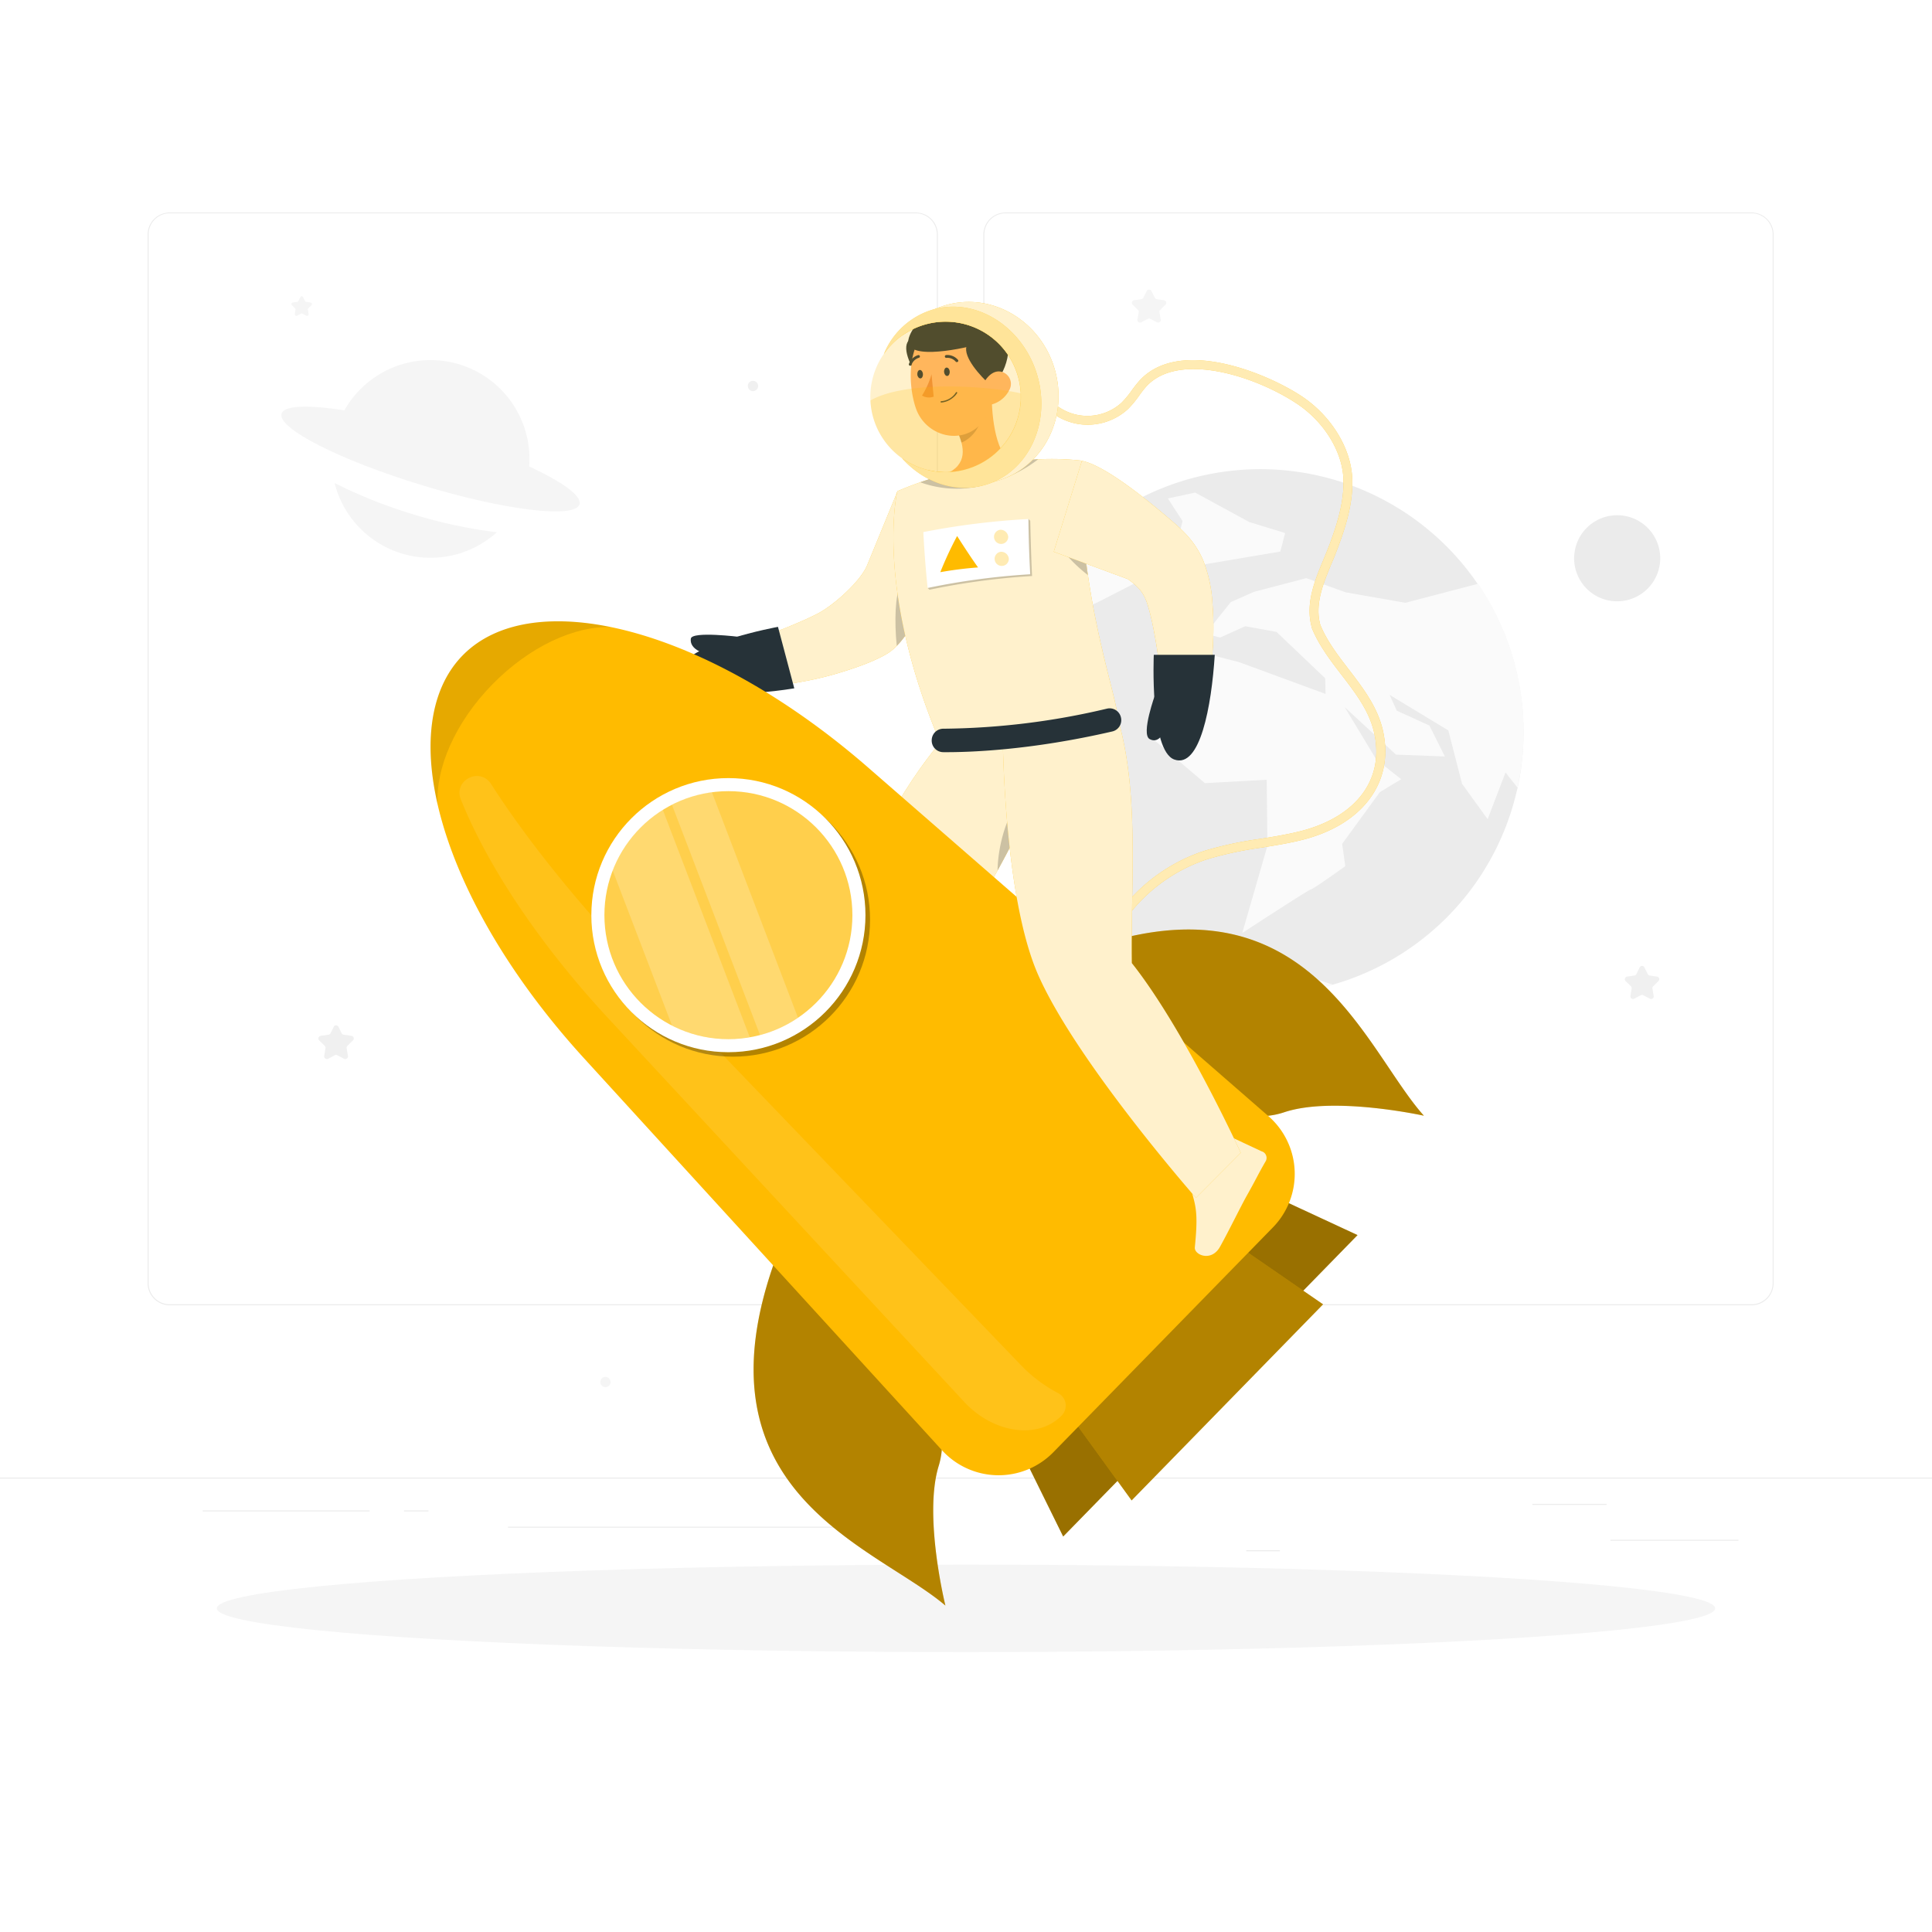 <svg class="animated" id="freepik_stories-outer-space" xmlns="http://www.w3.org/2000/svg" viewBox="0 0 500 500" version="1.1" xmlns:xlink="http://www.w3.org/1999/xlink" xmlns:svgjs="http://svgjs.com/svgjs"><style>svg#freepik_stories-outer-space:not(.animated) .animable {opacity: 0;}svg#freepik_stories-outer-space.animated #freepik--Character--inject-2 {animation: 6s Infinite  linear floating;animation-delay: 0s;}            @keyframes floating {                0% {                    opacity: 1;                    transform: translateY(0px);                }                50% {                    transform: translateY(-10px);                }                100% {                    opacity: 1;                    transform: translateY(0px);                }            }        </style><g id="freepik--background-complete--inject-2" class="animable" style="transform-origin: 250px 228.23px;"><rect y="382.4" width="500" height="0.25" style="fill: rgb(235, 235, 235); transform-origin: 250px 382.525px;" id="elj7gz96ozi1t" class="animable"></rect><rect x="416.78" y="398.49" width="33.12" height="0.25" style="fill: rgb(235, 235, 235); transform-origin: 433.34px 398.615px;" id="el27vzdns4c6c" class="animable"></rect><rect x="322.53" y="401.21" width="8.69" height="0.25" style="fill: rgb(235, 235, 235); transform-origin: 326.875px 401.335px;" id="eld5uk7jbodpp" class="animable"></rect><rect x="396.59" y="389.21" width="19.19" height="0.25" style="fill: rgb(235, 235, 235); transform-origin: 406.185px 389.335px;" id="elkqgq2uv960r" class="animable"></rect><rect x="52.46" y="390.89" width="43.19" height="0.25" style="fill: rgb(235, 235, 235); transform-origin: 74.055px 391.015px;" id="elxf7c6ngp2n" class="animable"></rect><rect x="104.56" y="390.89" width="6.33" height="0.25" style="fill: rgb(235, 235, 235); transform-origin: 107.725px 391.015px;" id="eloy5rtu2yva8" class="animable"></rect><rect x="131.47" y="395.11" width="93.68" height="0.25" style="fill: rgb(235, 235, 235); transform-origin: 178.31px 395.235px;" id="elh73te7v0br4" class="animable"></rect><path d="M237,337.8H43.91a5.71,5.71,0,0,1-5.7-5.71V60.66A5.71,5.71,0,0,1,43.91,55H237a5.71,5.71,0,0,1,5.71,5.71V332.09A5.71,5.71,0,0,1,237,337.8ZM43.91,55.2a5.46,5.46,0,0,0-5.45,5.46V332.09a5.46,5.46,0,0,0,5.45,5.46H237a5.47,5.47,0,0,0,5.46-5.46V60.66A5.47,5.47,0,0,0,237,55.2Z" style="fill: rgb(235, 235, 235); transform-origin: 140.46px 196.4px;" id="eldbfopzbipmc" class="animable"></path><path d="M453.31,337.8H260.21a5.72,5.72,0,0,1-5.71-5.71V60.66A5.72,5.72,0,0,1,260.21,55h193.1A5.71,5.71,0,0,1,459,60.66V332.09A5.71,5.71,0,0,1,453.31,337.8ZM260.21,55.2a5.47,5.47,0,0,0-5.46,5.46V332.09a5.47,5.47,0,0,0,5.46,5.46h193.1a5.47,5.47,0,0,0,5.46-5.46V60.66a5.47,5.47,0,0,0-5.46-5.46Z" style="fill: rgb(235, 235, 235); transform-origin: 356.75px 196.4px;" id="eluspaf6s64wg" class="animable"></path><path d="M296.76,75.34l-.85,1.71a.68.68,0,0,1-.51.37l-1.89.28a.68.68,0,0,0-.38,1.16l1.37,1.34a.7.7,0,0,1,.2.6l-.33,1.88a.68.68,0,0,0,1,.72l1.69-.89a.72.72,0,0,1,.64,0l1.69.89a.68.68,0,0,0,1-.72l-.32-1.88a.64.64,0,0,1,.2-.6l1.36-1.34a.68.68,0,0,0-.38-1.16l-1.89-.28a.68.68,0,0,1-.51-.37L298,75.34A.68.68,0,0,0,296.76,75.34Z" style="fill: rgb(245, 245, 245); transform-origin: 297.38px 79.213px;" id="elb5cmtopx28" class="animable"></path><path d="M275.3,358.19l-.84,1.72a.69.69,0,0,1-.52.37l-1.89.28a.68.68,0,0,0-.38,1.16l1.37,1.33a.7.7,0,0,1,.2.61l-.33,1.88a.69.69,0,0,0,1,.72l1.69-.89a.7.7,0,0,1,.63,0l1.69.89a.68.68,0,0,0,1-.72l-.32-1.88a.7.7,0,0,1,.2-.61l1.37-1.33a.68.68,0,0,0-.38-1.16l-1.89-.28a.67.67,0,0,1-.52-.37l-.84-1.72A.69.69,0,0,0,275.3,358.19Z" style="fill: rgb(240, 240, 240); transform-origin: 275.92px 362.075px;" id="els5qih9mbzzr" class="animable"></path><path d="M424.34,250.38l-.85,1.71a.69.69,0,0,1-.51.38l-1.89.27a.69.69,0,0,0-.38,1.17l1.37,1.33a.68.68,0,0,1,.19.61l-.32,1.88a.68.68,0,0,0,1,.72l1.69-.89a.66.66,0,0,1,.64,0l1.69.89a.68.68,0,0,0,1-.72l-.32-1.88a.68.68,0,0,1,.19-.61l1.37-1.33a.69.69,0,0,0-.38-1.17l-1.89-.27a.69.69,0,0,1-.51-.38l-.85-1.71A.68.68,0,0,0,424.34,250.38Z" style="fill: rgb(240, 240, 240); transform-origin: 424.96px 254.258px;" id="eldt2ormegftc" class="animable"></path><path d="M215.24,306.67l-.51,1a.4.4,0,0,1-.3.22l-1.13.16a.41.41,0,0,0-.23.7l.82.8a.4.4,0,0,1,.11.36l-.19,1.12a.4.4,0,0,0,.59.43l1-.53a.42.42,0,0,1,.38,0l1,.53a.41.41,0,0,0,.6-.43l-.2-1.12a.43.43,0,0,1,.12-.36l.82-.8a.41.41,0,0,0-.23-.7l-1.13-.16a.4.4,0,0,1-.3-.22l-.51-1A.41.41,0,0,0,215.24,306.67Z" style="fill: rgb(240, 240, 240); transform-origin: 215.595px 308.989px;" id="elpiq3r1idotq" class="animable"></path><path d="M329.68,306.67l-.51,1a.4.4,0,0,1-.3.22l-1.13.16a.41.41,0,0,0-.23.7l.82.8a.43.43,0,0,1,.12.36l-.2,1.12a.41.41,0,0,0,.59.43l1-.53a.42.42,0,0,1,.38,0l1,.53a.4.4,0,0,0,.59-.43l-.19-1.12a.4.4,0,0,1,.11-.36l.82-.8a.41.41,0,0,0-.23-.7l-1.13-.16a.4.4,0,0,1-.3-.22l-.51-1A.41.41,0,0,0,329.68,306.67Z" style="fill: rgb(245, 245, 245); transform-origin: 330.03px 308.993px;" id="elykoo0o9kws" class="animable"></path><path d="M77.73,76.9l-.51,1a.38.38,0,0,1-.31.22l-1.13.17a.41.41,0,0,0-.22.7l.81.79a.41.41,0,0,1,.12.36l-.19,1.13a.41.41,0,0,0,.59.43l1-.53a.42.42,0,0,1,.38,0l1,.53a.41.41,0,0,0,.59-.43l-.19-1.13a.41.41,0,0,1,.12-.36l.82-.79a.41.41,0,0,0-.23-.7l-1.13-.17a.39.39,0,0,1-.31-.22l-.5-1A.4.4,0,0,0,77.73,76.9Z" style="fill: rgb(245, 245, 245); transform-origin: 78.084px 79.214px;" id="el8t9eujq689o" class="animable"></path><path d="M86.42,265.63l-.88,1.77a.68.68,0,0,1-.53.38l-2,.29a.7.7,0,0,0-.39,1.2l1.41,1.38a.7.7,0,0,1,.2.63l-.33,2a.71.71,0,0,0,1,.74l1.74-.92a.7.7,0,0,1,.66,0l1.75.92a.71.71,0,0,0,1-.74l-.34-2a.71.71,0,0,1,.21-.63l1.41-1.38a.7.7,0,0,0-.39-1.2l-2-.29a.68.68,0,0,1-.53-.38l-.87-1.77A.71.71,0,0,0,86.42,265.63Z" style="fill: rgb(240, 240, 240); transform-origin: 86.975px 269.721px;" id="elhogtoo1eych" class="animable"></path><path d="M193.54,99.89a1.33,1.33,0,1,0,1.32-1.33A1.32,1.32,0,0,0,193.54,99.89Z" style="fill: rgb(240, 240, 240); transform-origin: 194.87px 99.89px;" id="ely7k8chl4dp" class="animable"></path><circle cx="156.69" cy="357.67" r="1.33" style="fill: rgb(245, 245, 245); transform-origin: 156.69px 357.67px;" id="elbirn1vjtjck" class="animable"></circle><path d="M107.05,133.14A125.3,125.3,0,0,1,86.59,125a25.61,25.61,0,0,0,42,12.75A125.27,125.27,0,0,1,107.05,133.14Z" style="fill: rgb(245, 245, 245); transform-origin: 107.59px 134.677px;" id="eli2852xac5fi" class="animable"></path><path d="M111.42,116.83c9.08,2.76,19.34,1,25.48,4.52a25.61,25.61,0,0,0-48.07-14.62C95.87,107.26,102.34,114.07,111.42,116.83Z" style="fill: rgb(245, 245, 245); transform-origin: 112.929px 107.27px;" id="elahel6nvul8o" class="animable"></path><path d="M72.86,107.07c-1.15,3.77,15.19,12.07,36.49,18.54s39.49,8.67,40.63,4.91S134.79,118.45,113.49,112,74,103.31,72.86,107.07Z" style="fill: rgb(245, 245, 245); transform-origin: 111.42px 118.8px;" id="elnwwwaq2zerc" class="animable"></path><path d="M392.12,206.43a68.11,68.11,0,0,1-118,26.83v0a68.14,68.14,0,0,1-15.93-40.13,66.91,66.91,0,0,1,.67-13.88,69.08,69.08,0,0,1,1.42-6.95,68.11,68.11,0,0,1,132.48,31.56C392.55,204.71,392.34,205.57,392.12,206.43Z" style="fill: rgb(235, 235, 235); transform-origin: 326.185px 189.441px;" id="elg76hd6ni35" class="animable"></path><path d="M429.3,147.27a11.14,11.14,0,0,1-19.3,4.39h0a11.16,11.16,0,0,1-2.6-6.56,10.84,10.84,0,0,1,.11-2.27,11.5,11.5,0,0,1,.23-1.14,11.14,11.14,0,0,1,21.67,5.16C429.37,147,429.34,147.13,429.3,147.27Z" style="fill: rgb(235, 235, 235); transform-origin: 418.524px 144.478px;" id="elt3ie70vw5nm" class="animable"></path><path d="M392.73,203.84l-3.11-3.93L385,212l-6.62-9.15-3.55-13.81-15.2-9.21,1.87,4.1,8.43,3.84,4,8-12.64-.47L348,183l8.2,13.58,6.44,5.08L357.1,205l-9.75,13.39.81,5.77s-8,5.77-8.87,6-17.8,11.31-17.8,11.31L328,218.93l-.17-17.13-16,.88L298.8,191.59l8.76-18.47,6.55-3.45,6.67,1.73,22.28,8.19-.1-4.05-12.6-12-8.1-1.47L315.75,165,312,164l6.5-8.16,6-2.66,13.59-3.56,10.15,3.67L363.71,156s12.7-3.31,18.82-4.93A67.86,67.86,0,0,1,392.73,203.84Z" style="fill: rgb(250, 250, 250); transform-origin: 346.555px 195.545px;" id="elmsrjcz2i03d" class="animable"></path><path d="M345,254.84a68.15,68.15,0,0,1-70.88-21.58l9.66,5.11,8.78,7.3,23.17,6,19.66.07Z" style="fill: rgb(250, 250, 250); transform-origin: 309.56px 245.369px;" id="elezvwrswn53" class="animable"></path><polygon points="309.3 127.48 302.24 128.99 306.05 134.86 302.76 147.56 331.35 142.74 332.59 137.95 323.32 135.11 309.3 127.48" style="fill: rgb(250, 250, 250); transform-origin: 317.415px 137.52px;" id="elm1b92my838s" class="animable"></polygon><path d="M299.24,140.61l-4.67,9.88L284,155.91l-11.49,4.77L267,166.39l-4.52-1.17a67.86,67.86,0,0,1,32.35-36.33Z" style="fill: rgb(250, 250, 250); transform-origin: 280.86px 147.64px;" id="elervbknpu874" class="animable"></path><path d="M286.58,206.43l-8.26,6-.34,6.19-.92,3.53-.49,5.95-2.49-1.69-4.75-9.19-4-14.53-5.41-8.21-1.78-1.4a66.91,66.91,0,0,1,.67-13.88l2.1,2.55,9.29-1.1,8.24,2.13,1.8,7.62,3.26,6.83L291,201.4Z" style="fill: rgb(250, 250, 250); transform-origin: 274.518px 203.65px;" id="eljjs48hjnekj" class="animable"></path></g><g id="freepik--Shadow--inject-2" class="animable" style="transform-origin: 250px 416.24px;"><ellipse id="freepik--path--inject-2" cx="250" cy="416.24" rx="193.89" ry="11.32" style="fill: rgb(245, 245, 245); transform-origin: 250px 416.24px;" class="animable"></ellipse></g><g id="freepik--Character--inject-2" class="animable animator-active" style="transform-origin: 239.965px 246.83px;"><path d="M229.86,169c3.79-2.42,6-7.34,9-10.62,6-6.51,15.27-17.14,16.67-23.18l-23.28-8L224.54,146c-1.63,4.36-8.89,10.73-12.92,12.8-2.36,1.23-4.94,2.32-7.56,3.41-5.26,2.12-10.91,4-16.38,5.89l1.38,9.93a93.76,93.76,0,0,0,9.54-.4c3.15-.3,6.31-.7,9.47-1.3a80.78,80.78,0,0,0,9.6-2.35C220.91,173,226.52,171.12,229.86,169Z" style="fill: rgb(255, 187, 0); transform-origin: 221.605px 152.617px;" id="el7rc52xwpc3f" class="animable"></path><g id="elc5kbdsouhmk"><path d="M229.86,169c3.79-2.42,6-7.34,9-10.62,6-6.51,15.27-17.14,16.67-23.18l-23.28-8L224.54,146c-1.63,4.36-8.89,10.73-12.92,12.8-2.36,1.23-4.94,2.32-7.56,3.41-5.26,2.12-10.91,4-16.38,5.89l1.38,9.93a93.76,93.76,0,0,0,9.54-.4c3.15-.3,6.31-.7,9.47-1.3a80.78,80.78,0,0,0,9.6-2.35C220.91,173,226.52,171.12,229.86,169Z" style="fill: rgb(255, 255, 255); opacity: 0.8; transform-origin: 221.605px 152.617px;" class="animable"></path></g><path d="M205.56,178.14l-4.22-15.91s-24.45,4.46-25.23,11.23C175.31,180.46,192.33,180.29,205.56,178.14Z" style="fill: rgb(38, 50, 56); transform-origin: 190.821px 170.84px;" id="elwkww6pyv7o" class="animable"></path><path d="M188,169.85l3.54-5s-12.42-1.57-12.75.42C178.38,168,182.07,169.86,188,169.85Z" style="fill: rgb(38, 50, 56); transform-origin: 185.149px 167.056px;" id="eljeylqkowbd" class="animable"></path><path d="M300.65,276.35a1.12,1.12,0,0,1-.71-.25c-4.83-3.86-20.16-17.53-15-31.2,4.22-11.22,14.46-20.67,26.7-24.68a94.43,94.43,0,0,1,14.37-3.1c3.29-.53,6.69-1.08,9.94-1.86,14.95-3.59,22.48-13.46,19.65-25.76-1.29-5.57-4.74-10.07-8.4-14.84-2.91-3.78-5.9-7.69-7.71-12.17,0,0,0-.08,0-.12-1.71-6.11.72-12,3.08-17.66.55-1.33,1.07-2.59,1.55-3.86,2-5.43,3.85-11.27,3.54-17.17-.37-7-5.06-14.56-11.94-19.15-10.75-7.19-30.59-13.61-39-4.58a27.68,27.68,0,0,0-2,2.56,25.84,25.84,0,0,1-2.82,3.37A15.46,15.46,0,0,1,279,109.72a15.75,15.75,0,0,1-11.3-8.2,1.13,1.13,0,0,1,.52-1.52,1.14,1.14,0,0,1,1.53.52,13.14,13.14,0,0,0,20.51,3.7,24.22,24.22,0,0,0,2.56-3.07A30.94,30.94,0,0,1,295,98.4c10.34-11.08,32.73-1.93,42,4.23,7.45,5,12.54,13.2,12.95,20.93.33,6.32-1.57,12.43-3.69,18.09-.48,1.31-1,2.64-1.57,3.94-2.2,5.3-4.48,10.77-3,16.11,1.69,4.17,4.58,7.93,7.38,11.57,3.64,4.75,7.41,9.66,8.81,15.72,3.09,13.45-5.28,24.63-21.34,28.49-3.33.8-6.77,1.36-10.1,1.89a92.43,92.43,0,0,0-14,3c-11.6,3.79-21.29,12.73-25.28,23.31-4.61,12.24,9.78,25,14.3,28.62a1.14,1.14,0,0,1-.71,2Z" style="fill: rgb(255, 187, 0); transform-origin: 313.048px 184.776px;" id="eli58ruld3ek" class="animable"></path><g id="elt955dou3kdq"><path d="M300.65,276.35a1.12,1.12,0,0,1-.71-.25c-4.83-3.86-20.16-17.53-15-31.2,4.22-11.22,14.46-20.67,26.7-24.68a94.43,94.43,0,0,1,14.37-3.1c3.29-.53,6.69-1.08,9.94-1.86,14.95-3.59,22.48-13.46,19.65-25.76-1.29-5.57-4.74-10.07-8.4-14.84-2.91-3.78-5.9-7.69-7.71-12.17,0,0,0-.08,0-.12-1.71-6.11.72-12,3.08-17.66.55-1.33,1.07-2.59,1.55-3.86,2-5.43,3.85-11.27,3.54-17.17-.37-7-5.06-14.56-11.94-19.15-10.75-7.19-30.59-13.61-39-4.58a27.68,27.68,0,0,0-2,2.56,25.84,25.84,0,0,1-2.82,3.37A15.46,15.46,0,0,1,279,109.72a15.75,15.75,0,0,1-11.3-8.2,1.13,1.13,0,0,1,.52-1.52,1.14,1.14,0,0,1,1.53.52,13.14,13.14,0,0,0,20.51,3.7,24.22,24.22,0,0,0,2.56-3.07A30.94,30.94,0,0,1,295,98.4c10.34-11.08,32.73-1.93,42,4.23,7.45,5,12.54,13.2,12.95,20.93.33,6.32-1.57,12.43-3.69,18.09-.48,1.31-1,2.64-1.57,3.94-2.2,5.3-4.48,10.77-3,16.11,1.69,4.17,4.58,7.93,7.38,11.57,3.64,4.75,7.41,9.66,8.81,15.72,3.09,13.45-5.28,24.63-21.34,28.49-3.33.8-6.77,1.36-10.1,1.89a92.43,92.43,0,0,0-14,3c-11.6,3.79-21.29,12.73-25.28,23.31-4.61,12.24,9.78,25,14.3,28.62a1.14,1.14,0,0,1-.71,2Z" style="fill: rgb(255, 255, 255); opacity: 0.7; transform-origin: 313.048px 184.776px;" class="animable"></path></g><g id="elyzj686f3qhd"><path d="M233,151.68c-1.29,2.15-1.58,9-.92,15.48,2.56-2.58,4.42-6.21,6.8-8.81l.5-.54C236.74,154.09,233.74,150.36,233,151.68Z" style="opacity: 0.2; transform-origin: 235.559px 159.284px;" class="animable"></path></g><path d="M232.23,127.12s-6,24.49,11.06,65L289,184c-.78-6.23-10.6-34.5-9-64.78a68.8,68.8,0,0,0-15.54,0A194.91,194.91,0,0,0,245,122.69,98,98,0,0,0,232.23,127.12Z" style="fill: rgb(255, 187, 0); transform-origin: 260.103px 155.45px;" id="eldshjdyq0xms" class="animable"></path><g id="elbaac1fcmbrq"><path d="M232.23,127.12s-6,24.49,11.06,65L289,184c-.78-6.23-10.6-34.5-9-64.78a68.8,68.8,0,0,0-15.54,0A194.91,194.91,0,0,0,245,122.69,98,98,0,0,0,232.23,127.12Z" style="fill: rgb(255, 255, 255); opacity: 0.8; transform-origin: 260.103px 155.45px;" class="animable"></path></g><g id="elbv56nc5jhl"><path d="M274.71,142.09a40.7,40.7,0,0,0,6.8,6.72c-.3-2.09-.58-4.23-.81-6.41Z" style="opacity: 0.2; transform-origin: 278.11px 145.45px;" class="animable"></path></g><path d="M243.29,192.17s-23.16,26.9-21.27,50.12c2,24.16,27.14,63.75,27.14,63.75l15.28-7.66s-10-41.61-17.76-53.7c8.46-14.09,19.63-30.91,27.34-56.7C259.9,190.5,243.29,192.17,243.29,192.17Z" style="fill: rgb(255, 187, 0); transform-origin: 247.965px 247.01px;" id="ela7uhr33b22r" class="animable"></path><g id="el47jbi85ewde"><path d="M243.29,192.17s-23.16,26.9-21.27,50.12c2,24.16,27.14,63.75,27.14,63.75l15.28-7.66s-10-41.61-17.76-53.7c8.46-14.09,19.63-30.91,27.34-56.7C259.9,190.5,243.29,192.17,243.29,192.17Z" style="fill: rgb(255, 255, 255); opacity: 0.8; transform-origin: 247.965px 247.01px;" class="animable"></path></g><g id="el0p4ksjlg28fj"><path d="M265,206.25c-4.2,3.17-6.76,12.49-6.83,19a193.6,193.6,0,0,0,9.55-19.62A3.38,3.38,0,0,0,265,206.25Z" style="opacity: 0.2; transform-origin: 262.945px 215.406px;" class="animable"></path></g><path d="M249.57,304.6l13-7.93a1,1,0,0,1,1.23.29l5.55,9.58a1.77,1.77,0,0,1-.35,2.71c-3.83,2-4.12,1.82-8.89,4.44-2.93,1.62-8.79,5.29-12.84,7.52s-6.83-1.76-5.63-3.32c4.45-5.75,5.68-8,6.73-11.76A2.51,2.51,0,0,1,249.57,304.6Z" style="fill: rgb(255, 187, 0); transform-origin: 255.594px 309.221px;" id="elykzll1xuy3" class="animable"></path><g id="el7ko51cyr6qf"><path d="M249.57,304.6l13-7.93a1,1,0,0,1,1.23.29l5.55,9.58a1.77,1.77,0,0,1-.35,2.71c-3.83,2-4.12,1.82-8.89,4.44-2.93,1.62-8.79,5.29-12.84,7.52s-6.83-1.76-5.63-3.32c4.45-5.75,5.68-8,6.73-11.76A2.51,2.51,0,0,1,249.57,304.6Z" style="fill: rgb(255, 255, 255); opacity: 0.8; transform-origin: 255.594px 309.221px;" class="animable"></path></g><polygon points="351.33 319.64 275.15 397.65 262.04 371.07 324.45 307.16 351.33 319.64" style="fill: rgb(255, 187, 0); transform-origin: 306.685px 352.405px;" id="el3rp4q3e17gs" class="animable"></polygon><g id="el86o85c967rb"><polygon points="351.33 319.64 275.15 397.65 262.04 371.07 324.45 307.16 351.33 319.64" style="opacity: 0.4; transform-origin: 306.685px 352.405px;" class="animable"></polygon></g><polygon points="342.41 337.56 292.86 388.31 270.67 357.68 311.27 316.11 342.41 337.56" style="fill: rgb(255, 187, 0); transform-origin: 306.54px 352.21px;" id="elw8khshwcv" class="animable"></polygon><g id="elrmdcpz7b4sc"><polygon points="342.41 337.56 292.86 388.31 270.67 357.68 311.27 316.11 342.41 337.56" style="opacity: 0.3; transform-origin: 306.54px 352.21px;" class="animable"></polygon></g><path d="M202.41,321.37s19.5,20.77,36.25,38.84a19.92,19.92,0,0,1,4.21,19.38c-3.87,13,1.8,35.93,1.8,35.93C226.14,399.72,176.38,385.9,202.41,321.37Z" style="fill: rgb(255, 187, 0); transform-origin: 219.85px 368.445px;" id="elbdi3vcsnxfu" class="animable"></path><g id="elu480hod24m9"><path d="M202.41,321.37s19.5,20.77,36.25,38.84a19.92,19.92,0,0,1,4.21,19.38c-3.87,13,1.8,35.93,1.8,35.93C226.14,399.72,176.38,385.9,202.41,321.37Z" style="opacity: 0.3; transform-origin: 219.85px 368.445px;" class="animable"></path></g><path d="M273.35,248.73s21.23,19,39.69,35.32a19.93,19.93,0,0,0,19.47,3.75c12.86-4.18,36,.95,36,.95C352.24,270.6,337.25,221.18,273.35,248.73Z" style="fill: rgb(255, 187, 0); transform-origin: 320.93px 264.716px;" id="eltflkpqcw1j" class="animable"></path><g id="elrbrfy3s9sug"><path d="M273.35,248.73s21.23,19,39.69,35.32a19.93,19.93,0,0,0,19.47,3.75c12.86-4.18,36,.95,36,.95C352.24,270.6,337.25,221.18,273.35,248.73Z" style="opacity: 0.3; transform-origin: 320.93px 264.716px;" class="animable"></path></g><path d="M224.7,198.66c-41.75-36.35-86.82-47.65-105-29s-5.81,63.42,31.51,104.29l92.6,101.4a19.82,19.82,0,0,0,28.8.48l56.83-58.19a19.81,19.81,0,0,0-1.17-28.78Z" style="fill: rgb(255, 187, 0); transform-origin: 223.253px 271.296px;" id="elfvrpum5zai9" class="animable"></path><g id="els8iyzco52ud"><path d="M273.79,360.51a3.65,3.65,0,0,1,1,5.8h0c-6.1,6.3-17.65,4.7-25.26-3.51l-91.87-99c-18.46-19.89-31.59-40-38.39-56.89-2-5,4.94-8.51,7.83-4,9.21,14.39,22.94,31.57,40.13,49.48L263.93,353A37.72,37.72,0,0,0,273.79,360.51Z" style="fill: rgb(255, 255, 255); opacity: 0.1; transform-origin: 197.363px 285.497px;" class="animable"></path></g><g id="el9y3c16qp7ys"><path d="M158.1,162.29c-9.34-.34-21.07,5-30.71,14.86s-14.68,21.72-14.13,31.06c-3.77-16.35-1.8-30.14,6.43-38.58S141.67,158.9,158.1,162.29Z" style="opacity: 0.1; transform-origin: 134.76px 184.497px;" class="animable"></path></g><g id="elrr8qohl0mq"><circle cx="189.7" cy="238" r="35.47" style="opacity: 0.3; transform-origin: 189.7px 238px; transform: rotate(-1.14deg);" class="animable"></circle></g><g id="elcbnh2bzdbhp"><circle cx="188.51" cy="236.84" r="35.47" style="fill: rgb(255, 255, 255); transform-origin: 188.51px 236.84px; transform: rotate(-51.92deg);" class="animable"></circle></g><g id="elx2sxq687b3"><circle cx="188.51" cy="236.84" r="32.09" style="fill: rgb(255, 187, 0); opacity: 0.7; transform-origin: 188.51px 236.84px; transform: rotate(-48.92deg);" class="animable"></circle></g><g id="el9slcl8mrqx"><g style="opacity: 0.2; transform-origin: 182.545px 236.953px;" class="animable"><path d="M165.56,214.41a31.67,31.67,0,0,0-7,10.87h0l15.36,40.14a32.13,32.13,0,0,0,20.12,3L171.54,209.6A32,32,0,0,0,165.56,214.41Z" style="fill: rgb(255, 255, 255); transform-origin: 176.3px 239.253px;" id="elaulx542egg" class="animable"></path><path d="M173.9,208.27l22.79,59.59a32.15,32.15,0,0,0,9.84-4.45L184.23,205A31.37,31.37,0,0,0,173.9,208.27Z" style="fill: rgb(255, 255, 255); transform-origin: 190.215px 236.43px;" id="elu6uen86pyf" class="animable"></path></g></g><path d="M308.89,307.4l6.79-13.55a1,1,0,0,1,1.19-.4l9.6,4.5a1.77,1.77,0,0,1,1.14,2.48c-2.16,3.72-2.33,4.38-5,9.11-1.62,2.91-4.63,9.1-6.87,13.12s-6.71,2.11-6.52.16c.71-7.21.53-9.79-.56-13.49A2.48,2.48,0,0,1,308.89,307.4Z" style="fill: rgb(255, 187, 0); transform-origin: 318.173px 309.206px;" id="elvxp6n4zqobq" class="animable"></path><g id="el4vrq59kc7i"><path d="M308.89,307.4l6.79-13.55a1,1,0,0,1,1.19-.4l9.6,4.5a1.77,1.77,0,0,1,1.14,2.48c-2.16,3.72-2.33,4.38-5,9.11-1.62,2.91-4.63,9.1-6.87,13.12s-6.71,2.11-6.52.16c.71-7.21.53-9.79-.56-13.49A2.48,2.48,0,0,1,308.89,307.4Z" style="fill: rgb(255, 255, 255); opacity: 0.8; transform-origin: 318.173px 309.206px;" class="animable"></path></g><path d="M259.49,189.29s.09,42.56,9.24,63.13C278.75,275,309.51,310,309.51,310l11.6-11.65s-14.63-32-28.21-49.11c-.28-21.08,2-44.08-3.6-63.19A201,201,0,0,1,259.49,189.29Z" style="fill: rgb(255, 187, 0); transform-origin: 290.3px 248.025px;" id="el2kpja4qerse" class="animable"></path><g id="el6ipv49qglp"><path d="M259.49,189.29s.09,42.56,9.24,63.13C278.75,275,309.51,310,309.51,310l11.6-11.65s-14.63-32-28.21-49.11c-.28-21.08,2-44.08-3.6-63.19A201,201,0,0,1,259.49,189.29Z" style="fill: rgb(255, 255, 255); opacity: 0.8; transform-origin: 290.3px 248.025px;" class="animable"></path></g><path d="M287.82,189.31c-21.21,4.9-37.18,5.4-43.69,5.35a3,3,0,0,1-3-3.21h0a3,3,0,0,1,3.05-2.86,189.74,189.74,0,0,0,42.29-5.19,3,3,0,0,1,3.62,2.23h0A3,3,0,0,1,287.82,189.31Z" style="fill: rgb(38, 50, 56); transform-origin: 265.654px 188.99px;" id="elpmfhnf2xup" class="animable"></path><path d="M311.34,144.94c-1.8-4.13-4.3-6.87-7.67-9.77C297,129.4,286,120.46,280,119.26l-7.29,23.53,19.16,7.07c3.79,2.7,4.64,4.48,5.76,8.87.67,2.58,1.16,5.33,1.64,8.13.89,5.59,1.51,11.54,2.1,17.28l10,.86a93,93,0,0,0,1.73-9.39c.41-3.13.72-6.3.84-9.52a78,78,0,0,0-.16-9.88A35.81,35.81,0,0,0,311.34,144.94Z" style="fill: rgb(255, 187, 0); transform-origin: 293.368px 152.13px;" id="eldx1y78bbuf6" class="animable"></path><g id="eld6jlk8wd7qj"><path d="M311.34,144.94c-1.8-4.13-4.3-6.87-7.67-9.77C297,129.4,286,120.46,280,119.26l-7.29,23.53,19.16,7.07c3.79,2.7,4.64,4.48,5.76,8.87.67,2.58,1.16,5.33,1.64,8.13.89,5.59,1.51,11.54,2.1,17.28l10,.86a93,93,0,0,0,1.73-9.39c.41-3.13.72-6.3.84-9.52a78,78,0,0,0-.16-9.88A35.81,35.81,0,0,0,311.34,144.94Z" style="fill: rgb(255, 255, 255); opacity: 0.8; transform-origin: 293.368px 152.13px;" class="animable"></path></g><path d="M314.38,169.47l-15.78,0s-1.09,24.84,5.33,27.1C310.57,198.94,313.53,182.85,314.38,169.47Z" style="fill: rgb(38, 50, 56); transform-origin: 306.455px 183.137px;" id="el14y0w6h9khn" class="animable"></path><path d="M303.06,184.18,299,179.62s-3.79,10.37-1.48,11.65S301.75,190,303.06,184.18Z" style="fill: rgb(38, 50, 56); transform-origin: 299.917px 185.607px;" id="ellbqbrl1urmf" class="animable"></path><g id="el1lztaef353x"><path d="M264.41,119.24A194.91,194.91,0,0,0,245,122.69c-2.45.64-4.81,1.41-6.84,2.12a27.49,27.49,0,0,0,13.65,1.34,20.85,20.85,0,0,0,4.77-1.39,32.61,32.61,0,0,0,12.1-5.9C267.27,118.93,265.83,119.05,264.41,119.24Z" style="opacity: 0.2; transform-origin: 253.42px 122.668px;" class="animable"></path></g><path d="M256.65,100.77c-.1,5.69.62,16,5.12,18.94,0,0,.06,2.49-9.24,4.12-7.59,1.33-7.85-1.08-7.85-1.08,5.87-2.56,4.9-7.08,3.07-11.16Z" style="fill: rgb(255, 181, 115); transform-origin: 253.225px 112.5px;" id="elf0txqogt31e" class="animable"></path><g id="elymm7c0bois"><path d="M253,105.18l-5.26,6.41a18.41,18.41,0,0,1,1.06,2.93c2.29-.75,5.05-3.89,4.86-6.39A8.54,8.54,0,0,0,253,105.18Z" style="opacity: 0.2; transform-origin: 250.705px 109.85px;" class="animable"></path></g><path d="M239.26,100.15c-2.69-3.65-5.73-8.94-4.42-11.56s6.77-4.15,9.25-2.23C247.2,88.79,244.93,96.34,239.26,100.15Z" style="fill: rgb(38, 50, 56); transform-origin: 240.008px 92.824px;" id="el3oioetqu92" class="animable"></path><path d="M257,93c.23,7.57.75,12-2.7,16.21-5.19,6.34-14.8,3.74-17.29-3.61C234.78,99,234.79,87.68,241.88,84A10.34,10.34,0,0,1,257,93Z" style="fill: rgb(255, 181, 115); transform-origin: 246.434px 97.813px;" id="el5gsg0frgf37" class="animable"></path><path d="M256.74,100.07c-3.36-3-7.39-7.63-6.62-10.46s5.81-5.41,8.62-4C262.27,87.35,261.54,95.21,256.74,100.07Z" style="fill: rgb(38, 50, 56); transform-origin: 255.486px 92.641px;" id="elhge9sn2aeh" class="animable"></path><path d="M253,89.14c-5.17,1.43-19.79,4.31-17.74-1.85s10.09-7.33,13-6,5.21-2.19,5.21-2.19c.42,1-1.81,3.75-5,4.2s13.78-2.5,9.33,3.54S253,89.14,253,89.14Z" style="fill: rgb(38, 50, 56); transform-origin: 246.807px 85.087px;" id="el3u1ctp4fr1h" class="animable"></path><path d="M261.17,101a7.16,7.16,0,0,1-4.18,3.57c-2.4.77-3.69-1.36-3.1-3.68.53-2.09,2.43-5,4.88-4.75A3.23,3.23,0,0,1,261.17,101Z" style="fill: rgb(255, 181, 115); transform-origin: 257.686px 100.428px;" id="elc8j2676fi" class="animable"></path><path d="M245.78,96.12c.06.61-.22,1.14-.62,1.18s-.77-.43-.83-1,.22-1.14.62-1.17S245.72,95.51,245.78,96.12Z" style="fill: rgb(38, 50, 56); transform-origin: 245.055px 96.215px;" id="el2qj0hujtbg3" class="animable"></path><path d="M238.85,96.76c.06.61-.22,1.14-.62,1.17s-.78-.43-.83-1,.22-1.14.62-1.18S238.79,96.14,238.85,96.76Z" style="fill: rgb(38, 50, 56); transform-origin: 238.126px 96.839px;" id="el9ey99dascvq" class="animable"></path><path d="M241.08,96.86a21.89,21.89,0,0,1-2.45,5.51,3.52,3.52,0,0,0,3,.28Z" style="fill: rgb(237, 137, 62); transform-origin: 240.13px 99.861px;" id="eldbqz9wsch34" class="animable"></path><path d="M246.6,102.94a5.36,5.36,0,0,1-3,1.24.18.18,0,0,1,0-.36,4.87,4.87,0,0,0,3.79-2.26.17.17,0,0,1,.24-.07.18.18,0,0,1,.08.24A4.69,4.69,0,0,1,246.6,102.94Z" style="fill: rgb(38, 50, 56); transform-origin: 245.574px 102.823px;" id="ele186szpi4pv" class="animable"></path><path d="M247.86,93.61a.36.36,0,0,1-.5,0,2.88,2.88,0,0,0-2.41-1,.36.36,0,0,1-.42-.3.37.37,0,0,1,.3-.42,3.6,3.6,0,0,1,3.07,1.22.36.36,0,0,1,0,.51Z" style="fill: rgb(38, 50, 56); transform-origin: 246.266px 92.792px;" id="el5pk2opf8sy" class="animable"></path><path d="M235.8,94.57a.36.36,0,0,1-.36.06.35.35,0,0,1-.21-.46,3.61,3.61,0,0,1,2.4-2.27.36.36,0,1,1,.15.71,2.86,2.86,0,0,0-1.88,1.81A.4.4,0,0,1,235.8,94.57Z" style="fill: rgb(38, 50, 56); transform-origin: 236.636px 93.273px;" id="elz50pgdcx83r" class="animable"></path><path d="M273.51,97.88c2.34,12.37-4.91,24.07-16.34,26.81-.44.1-.89.19-1.34.27A21.92,21.92,0,0,1,240,121.61a19.47,19.47,0,1,0-6.47-34.84,21.56,21.56,0,0,1,8.66-6.88h0A21.41,21.41,0,0,1,247,78.46C259.21,76.34,271.07,85,273.51,97.88Z" style="fill: rgb(255, 187, 0); transform-origin: 253.739px 101.707px;" id="elm7aumdc7kw" class="animable"></path><g id="elm13o3dnsl38"><path d="M273.51,97.88c2.34,12.37-4.91,24.07-16.34,26.81-.44.1-.89.19-1.34.27A21.92,21.92,0,0,1,240,121.61a19.47,19.47,0,1,0-6.47-34.84,21.56,21.56,0,0,1,8.66-6.88h0A21.41,21.41,0,0,1,247,78.46C259.21,76.34,271.07,85,273.51,97.88Z" style="fill: rgb(255, 255, 255); opacity: 0.8; transform-origin: 253.739px 101.707px;" class="animable"></path></g><path d="M269,99.38c2.19,11.06-2.93,21.45-11.78,25.31a19.47,19.47,0,0,1-4.46,1.31c-7.22,1.18-14.38-1.85-19.33-7.44a19.47,19.47,0,1,0,.16-31.79,19,19,0,0,0-4.84,4.86,19.77,19.77,0,0,1,13.5-11.74h0c.43-.1.86-.18,1.29-.26C255,77.72,266.42,86.58,269,99.38Z" style="fill: rgb(255, 187, 0); transform-origin: 249.127px 102.812px;" id="elw7ojx2g98g" class="animable"></path><g id="el9u2yf3028va"><path d="M269,99.38c2.19,11.06-2.93,21.45-11.78,25.31a19.47,19.47,0,0,1-4.46,1.31c-7.22,1.18-14.38-1.85-19.33-7.44a19.47,19.47,0,1,0,.16-31.79,19,19,0,0,0-4.84,4.86,19.77,19.77,0,0,1,13.5-11.74h0c.43-.1.86-.18,1.29-.26C255,77.72,266.42,86.58,269,99.38Z" style="fill: rgb(255, 255, 255); opacity: 0.6; transform-origin: 249.127px 102.812px;" class="animable"></path></g><g id="el3u0kvzpgpeu"><path d="M264.16,101.79a19.47,19.47,0,1,1-20.38-18.52A19.47,19.47,0,0,1,264.16,101.79Z" style="fill: rgb(255, 187, 0); opacity: 0.2; transform-origin: 244.712px 102.718px;" class="animable"></path></g><g id="eligkee0maq4j"><path d="M225.26,103.65a19.47,19.47,0,1,0,38.9-1.86C255.42,99.82,234.28,98.44,225.26,103.65Z" style="fill: rgb(255, 187, 0); opacity: 0.2; transform-origin: 244.721px 111.108px;" class="animable"></path></g><g id="elfrxmy3jhsrb"><path d="M267.1,149.07a183.46,183.46,0,0,0-26.54,3.55l-.49-.45,26.08-17.85.48.45S266.84,144.33,267.1,149.07Z" style="opacity: 0.2; transform-origin: 253.585px 143.47px;" class="animable"></path></g><path d="M266.62,148.62a183.78,183.78,0,0,0-26.55,3.55c-.49-4.79-.87-9.61-1.11-14.47a197.59,197.59,0,0,1,27.19-3.38Q266.23,141.51,266.62,148.62Z" style="fill: rgb(255, 255, 255); transform-origin: 252.79px 143.245px;" id="eluxzjl0sri2h" class="animable"></path><g id="el5sxmb47jefd"><path d="M260.93,138.94a1.84,1.84,0,1,1-2.11-1.83A2,2,0,0,1,260.93,138.94Z" style="fill: rgb(255, 187, 0); opacity: 0.3; transform-origin: 259.09px 138.938px;" class="animable"></path></g><g id="eldh4hnjfi267"><path d="M261.09,144.63a1.84,1.84,0,1,1-2.1-1.83A2,2,0,0,1,261.09,144.63Z" style="fill: rgb(255, 187, 0); opacity: 0.3; transform-origin: 259.25px 144.629px;" class="animable"></path></g><path d="M243.35,148.08a95.24,95.24,0,0,1,9.77-1.23c-2.17-3-5.42-8.13-5.42-8.13A92.75,92.75,0,0,0,243.35,148.08Z" style="fill: rgb(255, 187, 0); transform-origin: 248.235px 143.4px;" id="ela86fmj4jxo8" class="animable"></path></g><defs>     <filter id="active" height="200%">         <feMorphology in="SourceAlpha" result="DILATED" operator="dilate" radius="2"></feMorphology>                <feFlood flood-color="#32DFEC" flood-opacity="1" result="PINK"></feFlood>        <feComposite in="PINK" in2="DILATED" operator="in" result="OUTLINE"></feComposite>        <feMerge>            <feMergeNode in="OUTLINE"></feMergeNode>            <feMergeNode in="SourceGraphic"></feMergeNode>        </feMerge>    </filter>    <filter id="hover" height="200%">        <feMorphology in="SourceAlpha" result="DILATED" operator="dilate" radius="2"></feMorphology>                <feFlood flood-color="#ff0000" flood-opacity="0.5" result="PINK"></feFlood>        <feComposite in="PINK" in2="DILATED" operator="in" result="OUTLINE"></feComposite>        <feMerge>            <feMergeNode in="OUTLINE"></feMergeNode>            <feMergeNode in="SourceGraphic"></feMergeNode>        </feMerge>            <feColorMatrix type="matrix" values="0   0   0   0   0                0   1   0   0   0                0   0   0   0   0                0   0   0   1   0 "></feColorMatrix>    </filter></defs></svg>